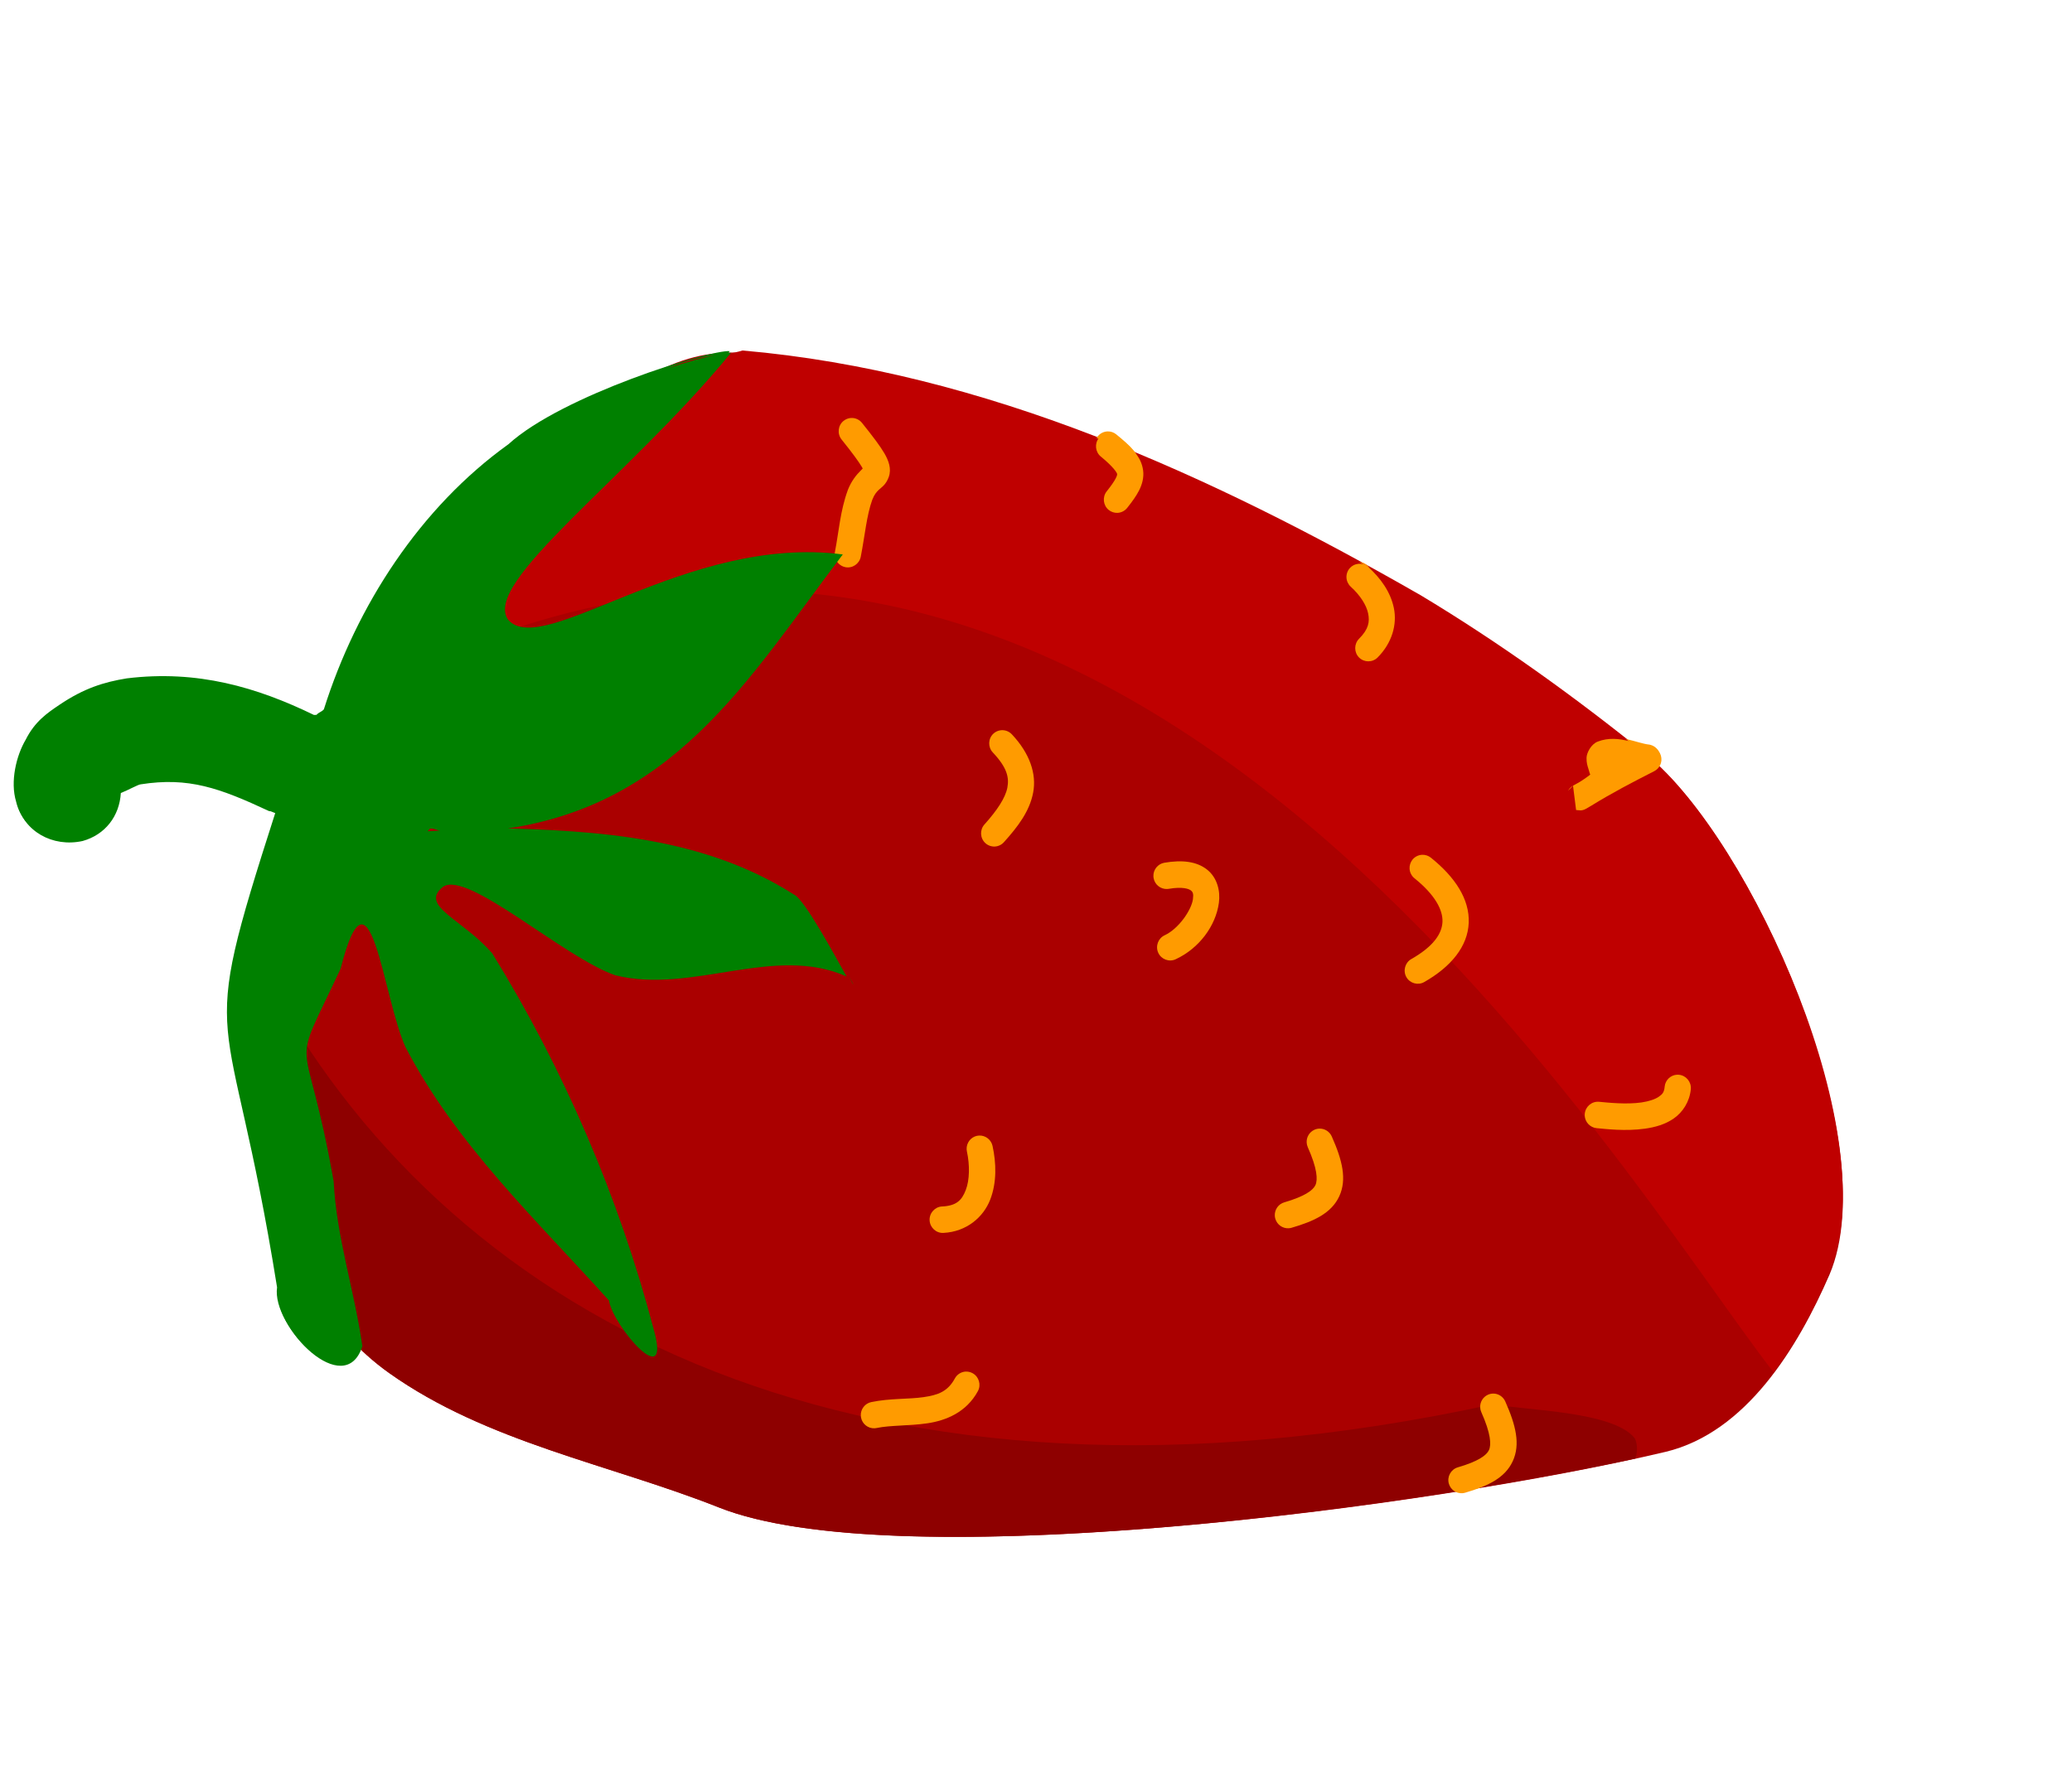 <?xml version="1.0" encoding="UTF-8" standalone="no"?>
<svg
   xmlns:serif="http://www.serif.com/"
   xmlns:dc="http://purl.org/dc/elements/1.1/"
   xmlns:cc="http://creativecommons.org/ns#"
   xmlns:rdf="http://www.w3.org/1999/02/22-rdf-syntax-ns#"
   xmlns:svg="http://www.w3.org/2000/svg"
   xmlns="http://www.w3.org/2000/svg"
   xmlns:sodipodi="http://sodipodi.sourceforge.net/DTD/sodipodi-0.dtd"
   xmlns:inkscape="http://www.inkscape.org/namespaces/inkscape"
   inkscape:version="1.0 (4035a4fb49, 2020-05-01)"
   sodipodi:docname="2022-PH-03-field02.svg"
   id="svg5450"
   version="1.1"
   viewBox="0 0 29.17 25.047"
   height="25.047mm"
   width="29.17mm">
  <defs
     id="defs5444" />
  <sodipodi:namedview
     showgrid="false"
     inkscape:document-rotation="0"
     inkscape:current-layer="layer1"
     inkscape:document-units="mm"
     inkscape:cy="560"
     inkscape:cx="400"
     inkscape:zoom="0.35"
     inkscape:pageshadow="2"
     inkscape:pageopacity="0.0"
     borderopacity="1.0"
     bordercolor="#666666"
     pagecolor="#ffffff"
     id="base" />
  <g
     transform="translate(-90.156,-135.901)"
     id="layer1"
     inkscape:groupmode="layer"
     inkscape:label="Ebene 1">
    <g
       style="clip-rule:evenodd;fill-rule:evenodd;stroke-linecap:round;stroke-linejoin:round;stroke-miterlimit:1.5"
       transform="matrix(0.265,0,0,0.265,-15.857,-295.637)"
       id="g1457">
      <g
         transform="matrix(1.612,0,0,1.662,307.811,239.346)"
         id="g1387" />
      <g
         transform="translate(186.468,1307.96)"
         id="g1455">
        <g
           id="g23042"
           serif:id="g2304"
           transform="matrix(1.346,-0.068,0.069,1.356,-194.854,28.935)">
          <g
             id="g22752"
             serif:id="g2275">
            <path
               id="path21172"
               serif:id="path2117"
               d="m 355,262.5 c 3.9,3.5 8.6,15.4 6.1,20.5 -1.4,2.8 -3.6,6 -6.8,6.6 -9.3,1.7 -30.6,3.4 -37.4,0.3 -4.2,-1.9 -9,-3 -12.7,-5.9 -4.9,-3.8 -4.6,-11.1 -3.6,-16.7 0.8,-4.6 3,-8.7 6.2,-12.2 3.8,-4.2 8.2,-10.9 13.4,-10.2 9.5,1.3 18.3,5.7 26.2,10.9 3,2 5.9,4.2 8.6,6.7 z"
               style="fill:#aa0000;fill-rule:nonzero" />
            <path
               id="path21332"
               serif:id="path2133"
               d="m 319.2,244.9 c -4.7,0.2 -8.8,6.3 -12.4,10.2 -0.6,0.6 -1.1,1.3 -1.6,1.9 h 0.3 c 29.3,-13.1 47.5,21.6 53.2,29.7 1,-1.2 1.8,-2.5 2.4,-3.8 2.5,-5.1 -2.2,-17 -6.1,-20.5 -2.7,-2.4 -5.6,-4.7 -8.6,-6.7 -8,-5.1 -16.7,-9.6 -26.2,-10.9 -0.4,0.1 -0.7,0.1 -1,0.1 z"
               style="fill:#bf0000;fill-rule:nonzero" />
            <path
               id="path21652"
               serif:id="path2165"
               d="m 300.4,268.8 c -0.7,5.4 -0.6,11.7 3.8,15.2 3.7,2.9 8.5,4 12.7,5.9 6.6,3 26.4,1.5 36.2,-0.1 0.1,-0.3 0.1,-0.6 0,-0.8 -0.8,-1.1 -4.3,-1.3 -5.5,-1.6 -25.1,4.1 -40.7,-5.4 -47.2,-18.6 z"
               style="fill:#8e0000;fill-rule:nonzero" />
            <path
               id="path11742"
               serif:id="path1174"
               d="m 329.563,260.084 c -0.111,0.008 -0.215,0.051 -0.299,0.123 -0.115,0.098 -0.182,0.242 -0.182,0.393 0,0.124 0.045,0.244 0.125,0.338 0.533,0.621 0.601,1.006 0.504,1.402 -0.097,0.396 -0.449,0.867 -0.977,1.394 -0.2,0.201 -0.2,0.53 0,0.731 0.201,0.2 0.53,0.2 0.731,0 0.572,-0.572 1.072,-1.15 1.25,-1.879 0.178,-0.729 -0.055,-1.544 -0.723,-2.322 -0.106,-0.125 -0.266,-0.192 -0.429,-0.18 z"
               style="fill:#ff9b00;fill-rule:nonzero" />
            <path
               id="path11702"
               serif:id="path1170"
               d="m 335.738,265.586 c -0.258,0.031 -0.455,0.253 -0.455,0.513 0,0.021 0.002,0.042 0.004,0.063 0.034,0.281 0.293,0.485 0.574,0.451 0.545,-0.065 0.793,0.042 0.868,0.106 0.074,0.064 0.102,0.134 0.062,0.347 -0.08,0.426 -0.627,1.131 -1.184,1.354 -0.262,0.106 -0.392,0.409 -0.287,0.672 0.105,0.263 0.409,0.394 0.672,0.289 0.943,-0.377 1.647,-1.224 1.817,-2.123 0.084,-0.45 -0.012,-0.985 -0.407,-1.324 -0.394,-0.34 -0.958,-0.433 -1.664,-0.348 z"
               style="fill:#ff9b00;fill-rule:nonzero" />
            <path
               id="path11662"
               serif:id="path1166"
               d="m 345.91,265.783 c -0.152,-0.003 -0.297,0.06 -0.398,0.174 -0.083,0.094 -0.129,0.216 -0.129,0.342 0,0.149 0.064,0.29 0.176,0.389 0.782,0.69 1.055,1.298 1.013,1.753 -0.041,0.456 -0.392,0.942 -1.302,1.397 -0.254,0.126 -0.359,0.439 -0.233,0.693 0.127,0.253 0.44,0.357 0.694,0.231 1.089,-0.545 1.789,-1.307 1.873,-2.227 0.083,-0.919 -0.444,-1.813 -1.362,-2.623 -0.092,-0.081 -0.209,-0.126 -0.332,-0.129 z"
               style="fill:#ff9b00;fill-rule:nonzero" />
            <path
               id="path11622"
               serif:id="path1162"
               d="m 341.316,276.283 c -0.069,-0.002 -0.138,0.01 -0.203,0.035 -0.198,0.077 -0.33,0.27 -0.33,0.483 0,0.064 0.012,0.127 0.035,0.187 0.331,0.851 0.334,1.289 0.225,1.494 -0.109,0.206 -0.459,0.425 -1.262,0.614 -0.233,0.055 -0.399,0.264 -0.399,0.503 0,0.041 0.005,0.081 0.014,0.12 0.066,0.275 0.346,0.449 0.622,0.385 0.897,-0.212 1.598,-0.492 1.939,-1.137 0.341,-0.645 0.193,-1.405 -0.176,-2.354 -0.074,-0.192 -0.258,-0.323 -0.465,-0.33 z"
               style="fill:#ff9b00;fill-rule:nonzero" />
            <path
               id="path11582"
               serif:id="path1158"
               d="m 327.902,275.883 c -0.029,0 -0.059,0.003 -0.088,0.008 -0.278,0.047 -0.469,0.315 -0.423,0.594 0.087,0.524 0.049,1.116 -0.125,1.502 -0.175,0.385 -0.388,0.595 -0.965,0.595 0,0 0,0 -10e-4,0 -0.283,0 -0.517,0.234 -0.517,0.518 v 0 c 0,0.284 0.234,0.517 0.517,0.517 10e-4,0 10e-4,0 10e-4,0 0.922,0 1.607,-0.538 1.908,-1.203 0.3,-0.664 0.314,-1.424 0.201,-2.099 -0.041,-0.248 -0.257,-0.431 -0.508,-0.432 z"
               style="fill:#ff9b00;fill-rule:nonzero" />
            <path
               id="path11542"
               serif:id="path1154"
               d="m 326.883,285.082 c -0.174,0.006 -0.333,0.098 -0.424,0.246 -0.304,0.494 -0.681,0.614 -1.27,0.67 -0.588,0.056 -1.322,-0.025 -2.068,0.09 -0.28,0.043 -0.475,0.31 -0.432,0.59 0.039,0.251 0.257,0.439 0.512,0.439 0.026,0 0.052,-0.002 0.078,-0.006 0.555,-0.085 1.27,-0.014 2.006,-0.084 0.736,-0.069 1.559,-0.35 2.055,-1.156 0.148,-0.241 0.073,-0.562 -0.168,-0.711 -0.087,-0.054 -0.187,-0.081 -0.289,-0.078 z"
               style="fill:#ff9b00;fill-rule:nonzero" />
            <path
               id="path11502"
               serif:id="path1150"
               d="m 355.514,274.883 c -0.261,-0.007 -0.488,0.185 -0.526,0.443 -0.03,0.209 -0.095,0.286 -0.246,0.379 -0.15,0.093 -0.405,0.165 -0.701,0.191 -0.592,0.054 -1.301,-0.056 -1.668,-0.109 -0.024,-0.003 -0.049,-0.005 -0.074,-0.005 -0.256,0 -0.476,0.191 -0.512,0.445 -0.003,0.024 -0.005,0.049 -0.005,0.073 0,0.257 0.191,0.477 0.445,0.513 0.332,0.047 1.125,0.186 1.908,0.115 0.391,-0.036 0.793,-0.12 1.152,-0.342 0.359,-0.222 0.655,-0.623 0.725,-1.113 0.039,-0.281 -0.159,-0.544 -0.44,-0.584 -0.019,-0.003 -0.039,-0.005 -0.058,-0.006 z"
               style="fill:#ff9b00;fill-rule:nonzero" />
            <path
               id="path11462"
               serif:id="path1146"
               d="m 324.303,247.582 c -0.11,0 -0.218,0.035 -0.307,0.1 -0.134,0.097 -0.214,0.253 -0.214,0.419 0,0.109 0.035,0.215 0.099,0.303 0.395,0.544 0.632,0.9 0.738,1.102 0.107,0.202 0.049,0.159 0.09,0.06 0.041,-0.098 0.011,-0.038 -0.147,0.1 -0.157,0.138 -0.374,0.371 -0.533,0.721 -10e-4,0.003 -0.002,0.006 -0.004,0.01 -0.34,0.793 -0.437,1.618 -0.627,2.379 -0.068,0.275 0.102,0.558 0.377,0.627 0.276,0.068 0.559,-0.102 0.627,-0.377 0.209,-0.837 0.312,-1.607 0.571,-2.213 0.09,-0.198 0.171,-0.28 0.273,-0.369 0.102,-0.09 0.292,-0.174 0.42,-0.485 0.128,-0.311 0.026,-0.634 -0.133,-0.935 -0.159,-0.302 -0.41,-0.672 -0.814,-1.229 -0.097,-0.133 -0.252,-0.212 -0.416,-0.213 z"
               style="fill:#ff9b00;fill-rule:nonzero" />
            <path
               id="path11422"
               serif:id="path1142"
               d="m 334.416,248.684 c -0.152,-0.005 -0.298,0.057 -0.4,0.17 -0.19,0.211 -0.172,0.54 0.039,0.73 0.478,0.431 0.602,0.665 0.605,0.709 0.002,0.022 0.002,0.056 -0.062,0.168 -0.065,0.112 -0.195,0.282 -0.385,0.496 -0.084,0.095 -0.131,0.217 -0.131,0.344 0,0.148 0.063,0.288 0.174,0.387 0.095,0.084 0.217,0.13 0.344,0.13 0.147,0 0.288,-0.063 0.386,-0.173 0.21,-0.236 0.381,-0.443 0.51,-0.668 0.129,-0.226 0.219,-0.492 0.195,-0.77 -0.046,-0.556 -0.424,-0.922 -0.945,-1.391 -0.091,-0.082 -0.208,-0.129 -0.33,-0.132 z"
               style="fill:#ff9b00;fill-rule:nonzero" />
            <path
               id="path11382"
               serif:id="path1138"
               d="m 343.982,254.283 c -0.13,0.005 -0.255,0.058 -0.347,0.151 -0.097,0.097 -0.152,0.228 -0.152,0.366 0,0.137 0.055,0.269 0.152,0.366 0.346,0.347 0.578,0.742 0.629,1.074 0.051,0.333 -0.014,0.618 -0.41,0.975 -0.211,0.19 -0.228,0.52 -0.038,0.73 0.19,0.211 0.52,0.229 0.731,0.039 0.603,-0.543 0.839,-1.257 0.74,-1.9 -0.099,-0.642 -0.468,-1.197 -0.922,-1.65 -0.101,-0.101 -0.24,-0.156 -0.383,-0.151 z"
               style="fill:#ff9b00;fill-rule:nonzero" />
            <path
               id="path11342"
               serif:id="path1134"
               d="m 353.037,261.709 c -0.255,0.085 -0.448,0.408 -0.465,0.604 -0.016,0.195 0.022,0.322 0.051,0.437 0.045,0.178 0.047,0.227 0.066,0.223 -0.027,0.025 -0.018,0.017 -0.064,0.048 -0.103,0.071 -0.235,0.15 -0.35,0.213 -0.05,0.028 -0.068,0.036 -0.109,0.057 -0.033,0.018 -0.065,0.029 -0.098,0.047 -0.003,10e-4 -0.003,0.003 -0.006,0.004 -0.005,0.002 -0.009,0.003 -0.013,0.006 -0.021,0.01 -0.045,0.024 -0.065,0.035 0,0 -10e-4,0 -0.002,0 v 0.002 c 0,0.004 0.074,0.955 0.074,0.955 0,0 0.188,0.022 0.188,0.022 0,0 0.07,-0.008 0.07,-0.008 0,-10e-4 0.044,-0.011 0.055,-0.014 0.022,-0.007 0.031,-0.011 0.039,-0.014 0.031,-0.012 0.038,-0.017 0.055,-0.025 0.04,-0.019 0.119,-0.063 0.187,-0.098 0.842,-0.461 1.694,-0.845 2.561,-1.23 0.018,-0.009 0.035,-0.018 0.052,-0.028 0.035,-0.021 0.067,-0.046 0.096,-0.074 0.015,-0.014 0.028,-0.029 0.041,-0.045 0.013,-0.015 0.024,-0.032 0.035,-0.049 0.022,-0.033 0.04,-0.069 0.053,-0.107 0.009,-0.027 0.017,-0.056 0.021,-0.084 0.003,-0.016 0.005,-0.033 0.006,-0.049 0.001,-0.01 0.002,-0.019 0.002,-0.029 0,-0.015 0,-0.029 -0.002,-0.043 -10e-4,-0.021 -0.004,-0.041 -0.008,-0.061 -0.003,-0.017 -0.007,-0.034 -0.011,-0.051 -10e-4,-0.002 -0.002,-0.005 -0.002,-0.008 -0.004,-0.01 -0.008,-0.02 -0.012,-0.031 -0.003,-0.008 -0.006,-0.017 -0.01,-0.025 -0.008,-0.018 -0.017,-0.036 -0.027,-0.053 -0.021,-0.035 -0.046,-0.067 -0.075,-0.096 -0.013,-0.014 -0.027,-0.028 -0.043,-0.041 0,0 -10e-4,0 -0.002,0 -0.015,-0.012 -0.031,-0.024 -0.048,-0.035 -0.034,-0.021 -0.07,-0.039 -0.108,-0.052 -0.019,-0.007 -0.039,-0.013 -0.058,-0.018 -0.009,-0.002 -0.017,-0.003 -0.026,-0.004 0,0 -10e-4,0 -0.002,0 -0.217,-0.037 -0.502,-0.152 -0.84,-0.25 -0.338,-0.099 -0.759,-0.18 -1.207,-0.031 z m -1.058,1.678 c -0.013,0.007 -0.015,0.006 -0.038,0.019 -0.01,0.006 -0.054,0.039 -0.054,0.039 0,0 -0.039,0.033 -0.039,0.034 0,0 -0.073,0.091 -0.073,0.091 0,0 0.196,-0.176 0.203,-0.183 z"
               style="fill:#ff9b00;fill-rule:nonzero" />
            <path
               id="path11302"
               serif:id="path1130"
               d="m 347.615,286.982 c -0.069,-0.002 -0.138,0.01 -0.203,0.036 -0.198,0.077 -0.33,0.269 -0.33,0.482 0,0.064 0.012,0.128 0.035,0.188 0.331,0.85 0.335,1.291 0.227,1.496 -0.109,0.205 -0.459,0.424 -1.262,0.613 -0.276,0.065 -0.449,0.345 -0.385,0.621 0.065,0.276 0.346,0.449 0.621,0.385 0.898,-0.211 1.598,-0.49 1.94,-1.135 0.341,-0.645 0.193,-1.406 -0.176,-2.355 -0.075,-0.194 -0.259,-0.324 -0.467,-0.331 z"
               style="fill:#ff9b00;fill-rule:nonzero" />
            <path
               id="path21192"
               serif:id="path2119"
               d="m 319.7,244.8 c -0.8,-0.1 -6.7,1.4 -8.9,3.2 -3.6,2.3 -6.3,6 -7.8,10 -0.1,0.1 -0.2,0.1 -0.3,0.2 h -0.1 c -2.2,-1.2 -4.5,-2 -7.3,-1.8 -0.9,0.1 -1.7,0.3 -2.7,0.9 -0.5,0.3 -1,0.6 -1.4,1.3 -0.4,0.6 -0.7,1.6 -0.5,2.4 0.2,1.1 1.3,1.8 2.5,1.6 0.9,-0.2 1.5,-0.9 1.6,-1.8 0.3,-0.1 0.7,-0.3 0.8,-0.3 1.9,-0.2 3.1,0.3 5,1.3 0.1,0 0.2,0.1 0.3,0.1 -3.7,9.7 -2.2,6.7 -0.9,18.6 -0.3,1.5 2.4,4.5 3.2,2.4 -0.2,-2.2 -0.8,-4.3 -0.8,-6.5 -0.8,-6.4 -1.6,-4 0.7,-8.3 1.4,-4.5 1.6,1.2 2.4,3.2 1.8,3.9 4.8,7 7.5,10.3 0.1,1 2.3,3.8 1.7,1.2 -1.1,-5.2 -3,-10.3 -5.6,-15 -1.1,-1.4 -2.8,-2 -1.8,-2.7 1,-0.6 4.6,3 6.6,3.8 3,0.9 6.3,-0.9 9.1,0.5 -0.4,-0.8 -1.5,-3.1 -1.9,-3.3 -3.4,-2.4 -7.5,-2.9 -11.8,-3.2 h -2.5 l 0.1,-0.1 c 0.2,0 0.3,0.1 0.4,0.1 0.7,0 1.3,0.1 2,0.1 7.2,-0.4 10.4,-5.4 14.4,-10.1 -6.1,-1.1 -12,3.5 -13.3,1.9 -1,-1.5 5,-5.3 9.3,-10 0.1,0.1 0.1,0.1 0,0 z m 3.4,24.6 c 0.2,0.4 0.2,0.5 0,0 z"
               style="fill:#008000;fill-rule:nonzero" />
          </g>
        </g>
        <g
           id="path2117-32"
           serif:id="path2117-3"
           transform="matrix(1.346,-0.068,0.069,1.356,-482.809,-41.542)">
          <path
             d="m 565.768,325.111 c 3.9,3.5 8.6,15.4 6.1,20.5 -1.4,2.8 -3.6,6 -6.8,6.6 -9.3,1.7 -30.6,3.4 -37.4,0.3 -4.2,-1.9 -9,-3 -12.7,-5.9 -4.9,-3.8 -4.6,-11.1 -3.6,-16.7 0.8,-4.6 3,-8.7 6.2,-12.2 3.8,-4.2 8.2,-10.9 13.4,-10.2 9.5,1.3 18.3,5.7 26.2,10.9 3,2 5.9,4.2 8.6,6.7 z"
             style="fill:#aa0000;fill-rule:nonzero"
             id="path1407" />
        </g>
        <g
           id="path2133-52"
           serif:id="path2133-5"
           transform="matrix(1.346,-0.068,0.069,1.356,-482.809,-41.542)">
          <path
             d="m 529.968,307.511 c -4.7,0.2 -8.8,6.3 -12.4,10.2 -0.6,0.6 -1.1,1.3 -1.6,1.9 h 0.3 c 29.3,-13.1 47.5,21.6 53.2,29.7 1,-1.2 1.8,-2.5 2.4,-3.8 2.5,-5.1 -2.2,-17 -6.1,-20.5 -2.7,-2.4 -5.6,-4.7 -8.6,-6.7 -8,-5.1 -16.7,-9.6 -26.2,-10.9 -0.4,0.1 -0.7,0.1 -1,0.1 z"
             style="fill:#bf0000;fill-rule:nonzero"
             id="path1410" />
        </g>
        <g
           id="path2165-12"
           serif:id="path2165-1"
           transform="matrix(1.346,-0.068,0.069,1.356,-482.809,-41.542)">
          <path
             d="m 511.168,331.411 c -0.7,5.4 -0.6,11.7 3.8,15.2 3.7,2.9 8.5,4 12.7,5.9 6.6,3 26.4,1.5 36.2,-0.1 0.1,-0.3 0.1,-0.6 0,-0.8 -0.8,-1.1 -4.3,-1.3 -5.5,-1.6 -25.1,4.1 -40.7,-5.4 -47.2,-18.6 z"
             style="fill:#8e0000;fill-rule:nonzero"
             id="path1413" />
        </g>
        <g
           id="path11262"
           serif:id="path1126"
           transform="matrix(1.346,-0.068,0.069,1.356,-482.809,-41.542)">
          <path
             d="m 540.33,322.695 c -0.11,0.008 -0.215,0.051 -0.299,0.123 -0.214,0.185 -0.239,0.514 -0.054,0.729 0.532,0.621 0.598,1.008 0.502,1.404 -0.097,0.396 -0.449,0.867 -0.977,1.395 -0.2,0.2 -0.2,0.53 0,0.73 0.097,0.097 0.229,0.152 0.366,0.152 0.138,0 0.269,-0.055 0.366,-0.152 0.573,-0.572 1.072,-1.15 1.25,-1.879 0.179,-0.729 -0.055,-1.543 -0.722,-2.322 -0.107,-0.125 -0.268,-0.192 -0.432,-0.18 z"
             style="fill:#ff9b00;fill-rule:nonzero"
             id="path1416" />
        </g>
        <g
           id="path11222"
           serif:id="path1122"
           transform="matrix(1.346,-0.068,0.069,1.356,-482.809,-41.542)">
          <path
             d="m 546.506,328.197 c -0.259,0.032 -0.455,0.253 -0.455,0.514 0,0.021 10e-4,0.042 0.004,0.062 0.031,0.259 0.253,0.455 0.513,0.455 0.021,0 0.042,-0.001 0.063,-0.003 0.545,-0.066 0.791,0.041 0.865,0.105 0.075,0.064 0.105,0.135 0.065,0.348 -0.081,0.426 -0.627,1.131 -1.184,1.353 -0.264,0.105 -0.394,0.409 -0.289,0.672 0.105,0.264 0.408,0.394 0.672,0.289 0.943,-0.377 1.647,-1.224 1.816,-2.123 0.085,-0.449 -0.01,-0.985 -0.404,-1.324 -0.394,-0.339 -0.961,-0.432 -1.666,-0.348 z"
             style="fill:#ff9b00;fill-rule:nonzero"
             id="path1419" />
        </g>
        <g
           id="path11182"
           serif:id="path1118"
           transform="matrix(1.346,-0.068,0.069,1.356,-482.809,-41.542)">
          <path
             d="m 556.68,328.395 c -0.152,-0.004 -0.298,0.06 -0.399,0.173 -0.083,0.095 -0.13,0.217 -0.13,0.343 0,0.148 0.064,0.29 0.175,0.388 0.782,0.69 1.055,1.298 1.014,1.754 -0.042,0.455 -0.392,0.941 -1.303,1.396 -0.253,0.127 -0.357,0.44 -0.23,0.694 0.127,0.253 0.44,0.357 0.693,0.23 1.089,-0.545 1.787,-1.309 1.871,-2.228 0.084,-0.92 -0.443,-1.812 -1.361,-2.622 -0.092,-0.08 -0.209,-0.126 -0.33,-0.128 z"
             style="fill:#ff9b00;fill-rule:nonzero"
             id="path1422" />
        </g>
        <g
           id="path11142"
           serif:id="path1114"
           transform="matrix(1.346,-0.068,0.069,1.356,-482.809,-41.542)">
          <path
             d="m 552.084,338.895 c -0.069,-0.002 -0.138,0.009 -0.203,0.035 -0.199,0.077 -0.33,0.269 -0.33,0.482 0,0.064 0.012,0.128 0.035,0.188 0.331,0.851 0.333,1.289 0.225,1.494 -0.109,0.205 -0.458,0.424 -1.26,0.613 -0.234,0.054 -0.401,0.264 -0.401,0.504 0,0.04 0.005,0.08 0.014,0.119 0.055,0.233 0.264,0.399 0.504,0.399 0.04,0 0.08,-0.005 0.119,-0.014 0.897,-0.211 1.598,-0.492 1.94,-1.137 0.341,-0.645 0.193,-1.404 -0.176,-2.353 -0.075,-0.194 -0.26,-0.324 -0.467,-0.33 z"
             style="fill:#ff9b00;fill-rule:nonzero"
             id="path1425" />
        </g>
        <g
           id="path11102"
           serif:id="path1110"
           transform="matrix(1.346,-0.068,0.069,1.356,-482.809,-41.542)">
          <path
             d="m 538.67,338.494 c -0.029,0 -0.058,0.002 -0.086,0.006 -0.249,0.041 -0.433,0.258 -0.433,0.511 0,0.028 0.003,0.057 0.007,0.085 0.088,0.524 0.052,1.116 -0.123,1.502 -0.174,0.386 -0.389,0.596 -0.967,0.596 0,-0.001 0,-0.001 0,-0.001 -0.284,0 -0.517,0.234 -0.517,0.518 v 0 c 0,0.284 0.233,0.518 0.517,0.518 0,0 0,0 0,0 0.923,0 1.608,-0.541 1.909,-1.205 0.3,-0.665 0.313,-1.422 0.201,-2.098 -0.042,-0.247 -0.257,-0.431 -0.508,-0.432 z"
             style="fill:#ff9b00;fill-rule:nonzero"
             id="path1428" />
        </g>
        <g
           id="path11062"
           serif:id="path1106"
           transform="matrix(1.346,-0.068,0.069,1.356,-482.809,-41.542)">
          <path
             d="m 537.652,347.693 c -0.173,0.006 -0.333,0.099 -0.423,0.246 -0.304,0.494 -0.683,0.615 -1.272,0.67 -0.589,0.056 -1.321,-0.025 -2.066,0.09 -0.252,0.038 -0.44,0.257 -0.44,0.512 0,0.026 0.002,0.052 0.006,0.078 0.038,0.252 0.257,0.44 0.511,0.44 0.027,0 0.053,-0.002 0.079,-0.006 0.554,-0.086 1.272,-0.015 2.008,-0.084 0.736,-0.07 1.558,-0.35 2.054,-1.157 0.149,-0.241 0.072,-0.562 -0.17,-0.711 -0.086,-0.053 -0.185,-0.08 -0.287,-0.078 z"
             style="fill:#ff9b00;fill-rule:nonzero"
             id="path1431" />
        </g>
        <g
           id="path11022"
           serif:id="path1102"
           transform="matrix(1.346,-0.068,0.069,1.356,-482.809,-41.542)">
          <path
             d="m 566.281,337.494 c -0.261,-0.007 -0.488,0.185 -0.525,0.444 -0.03,0.209 -0.096,0.285 -0.246,0.378 -0.151,0.094 -0.406,0.165 -0.701,0.192 -0.592,0.054 -1.301,-0.057 -1.668,-0.11 -0.281,-0.039 -0.544,0.159 -0.584,0.44 -0.004,0.024 -0.006,0.049 -0.006,0.074 0,0.256 0.191,0.476 0.445,0.512 0.333,0.047 1.123,0.186 1.906,0.115 0.392,-0.036 0.794,-0.121 1.153,-0.344 0.358,-0.222 0.656,-0.62 0.726,-1.111 0.04,-0.281 -0.159,-0.544 -0.439,-0.584 -0.02,-0.003 -0.04,-0.005 -0.061,-0.006 z"
             style="fill:#ff9b00;fill-rule:nonzero"
             id="path1434" />
        </g>
        <g
           id="path10982"
           serif:id="path1098"
           transform="matrix(1.346,-0.068,0.069,1.356,-482.809,-41.542)">
          <path
             d="m 535.072,310.193 c -0.111,0 -0.219,0.035 -0.308,0.1 -0.23,0.167 -0.281,0.493 -0.114,0.723 0.396,0.543 0.63,0.899 0.737,1.101 0.106,0.202 0.051,0.157 0.092,0.059 0.04,-0.099 0.01,-0.037 -0.147,0.101 -0.157,0.138 -0.376,0.371 -0.535,0.721 -10e-4,0.003 -0.003,0.007 -0.004,0.01 -0.34,0.793 -0.437,1.616 -0.627,2.377 -0.011,0.041 -0.016,0.084 -0.016,0.127 0,0.237 0.163,0.445 0.393,0.502 0.275,0.068 0.558,-0.102 0.627,-0.377 0.209,-0.835 0.313,-1.605 0.57,-2.211 l 0.002,-0.002 c 0.091,-0.198 0.172,-0.28 0.274,-0.369 0.102,-0.09 0.289,-0.174 0.418,-0.485 0.128,-0.31 0.028,-0.636 -0.131,-0.937 -0.159,-0.301 -0.412,-0.67 -0.817,-1.227 -0.096,-0.132 -0.25,-0.211 -0.414,-0.212 z"
             style="fill:#ff9b00;fill-rule:nonzero"
             id="path1437" />
        </g>
        <g
           id="path10942"
           serif:id="path1094"
           transform="matrix(1.346,-0.068,0.069,1.356,-482.809,-41.542)">
          <path
             d="m 545.125,311.295 c -0.131,0.011 -0.254,0.072 -0.342,0.17 -0.189,0.211 -0.172,0.541 0.039,0.73 0.479,0.431 0.602,0.665 0.606,0.709 0.002,0.022 0.004,0.056 -0.061,0.168 -0.064,0.113 -0.194,0.282 -0.385,0.496 -0.187,0.212 -0.167,0.541 0.043,0.729 0.095,0.084 0.218,0.131 0.344,0.131 0.148,0 0.289,-0.064 0.387,-0.174 0.209,-0.236 0.378,-0.441 0.508,-0.666 0.129,-0.225 0.218,-0.492 0.195,-0.77 -0.046,-0.556 -0.424,-0.923 -0.945,-1.392 -0.106,-0.096 -0.247,-0.143 -0.389,-0.131 z"
             style="fill:#ff9b00;fill-rule:nonzero"
             id="path1440" />
        </g>
        <g
           id="path10902"
           serif:id="path1090"
           transform="matrix(1.346,-0.068,0.069,1.356,-482.809,-41.542)">
          <path
             d="m 554.752,316.895 c -0.131,0.003 -0.256,0.057 -0.35,0.15 -0.097,0.097 -0.152,0.229 -0.152,0.366 0,0.137 0.055,0.269 0.152,0.366 0.347,0.347 0.578,0.742 0.629,1.075 0.051,0.332 -0.011,0.617 -0.408,0.974 -0.211,0.19 -0.229,0.52 -0.039,0.731 0.19,0.211 0.519,0.228 0.73,0.039 0.604,-0.543 0.84,-1.258 0.741,-1.901 -0.099,-0.642 -0.467,-1.197 -0.92,-1.65 -0.102,-0.101 -0.24,-0.155 -0.383,-0.15 z"
             style="fill:#ff9b00;fill-rule:nonzero"
             id="path1443" />
        </g>
        <g
           id="path10862"
           serif:id="path1086"
           transform="matrix(1.346,-0.068,0.069,1.356,-482.809,-41.542)">
          <path
             d="m 563.805,324.32 c -0.255,0.085 -0.449,0.408 -0.465,0.604 -0.016,0.196 0.022,0.323 0.051,0.437 0.044,0.178 0.049,0.227 0.068,0.223 -0.028,0.025 -0.018,0.017 -0.064,0.049 -0.103,0.07 -0.235,0.149 -0.35,0.213 -0.039,0.021 -0.052,0.027 -0.086,0.045 -0.048,0.026 -0.094,0.041 -0.142,0.068 -0.02,0.009 -0.045,0.024 -0.065,0.035 0,0 0.072,0.955 0.072,0.955 0,0 0.19,0.024 0.19,0.024 0,0 0.068,-0.008 0.068,-0.008 0,0 0.046,-0.011 0.057,-0.014 0.022,-0.007 0.029,-0.011 0.037,-0.014 0.031,-0.012 0.04,-0.017 0.057,-0.025 0.04,-0.019 0.12,-0.062 0.189,-0.098 0.842,-0.46 1.691,-0.846 2.557,-1.23 0.055,-0.025 0.106,-0.059 0.15,-0.102 0.043,-0.042 0.079,-0.092 0.105,-0.146 0.009,-0.019 0.017,-0.038 0.024,-0.057 0.006,-0.019 0.011,-0.037 0.015,-0.057 0.003,-0.009 0.005,-0.018 0.006,-0.027 10e-4,-0.008 0.002,-0.016 0.002,-0.023 0.001,-0.004 0.002,-0.007 0.002,-0.01 10e-4,-0.004 10e-4,-0.007 0,-0.01 0.002,-0.017 0.003,-0.033 0.002,-0.049 0,-0.018 -10e-4,-0.037 -0.004,-0.055 0,-0.002 0,-0.004 0,-0.006 0,-0.002 -10e-4,-0.004 -0.002,-0.006 -0.002,-0.014 -0.004,-0.027 -0.008,-0.041 0,-0.004 -10e-4,-0.009 -0.002,-0.014 -0.002,-0.008 -0.005,-0.017 -0.008,-0.025 -0.006,-0.019 -0.013,-0.038 -0.021,-0.057 -0.008,-0.018 -0.017,-0.035 -0.027,-0.052 -0.01,-0.018 -0.021,-0.035 -0.034,-0.051 -0.024,-0.032 -0.052,-0.061 -0.084,-0.086 -0.047,-0.038 -0.1,-0.068 -0.158,-0.088 -0.018,-0.007 -0.037,-0.013 -0.056,-0.017 -10e-4,0 -0.002,0 -0.002,0 -0.009,-0.002 -0.017,-0.003 -0.026,-0.004 -10e-4,-10e-4 -0.003,-0.002 -0.004,-0.002 -0.217,-0.037 -0.499,-0.15 -0.836,-0.249 -0.338,-0.098 -0.761,-0.18 -1.209,-0.031 z m -1.053,1.674 c -0.013,0.007 -0.018,0.006 -0.043,0.022 -0.01,0.006 -0.054,0.04 -0.055,0.041 0,0 -0.037,0.033 -0.037,0.033 0,0 -0.074,0.092 -0.074,0.092 0,0 0.209,-0.188 0.209,-0.188 z"
             style="fill:#ff9b00;fill-rule:nonzero"
             id="path1446" />
        </g>
        <g
           id="path10822"
           serif:id="path1082"
           transform="matrix(1.346,-0.068,0.069,1.356,-482.809,-41.542)">
          <path
             d="m 558.385,349.594 c -0.07,-0.002 -0.139,0.01 -0.203,0.035 -0.199,0.077 -0.331,0.269 -0.331,0.482 0,0.064 0.012,0.128 0.036,0.188 0.331,0.851 0.333,1.291 0.224,1.496 -0.108,0.205 -0.459,0.424 -1.261,0.613 -0.276,0.065 -0.45,0.345 -0.385,0.621 0.055,0.233 0.264,0.399 0.503,0.399 0.041,0 0.081,-0.005 0.12,-0.014 0.897,-0.211 1.596,-0.492 1.937,-1.137 0.342,-0.645 0.194,-1.404 -0.175,-2.353 -0.075,-0.193 -0.259,-0.323 -0.465,-0.33 z"
             style="fill:#ff9b00;fill-rule:nonzero"
             id="path1449" />
        </g>
        <g
           id="path2119-12"
           serif:id="path2119-1"
           transform="matrix(1.346,-0.068,0.069,1.356,-482.809,-41.542)">
          <path
             d="m 530.468,307.411 c -0.8,-0.1 -6.7,1.4 -8.9,3.2 -3.6,2.3 -6.3,6 -7.8,10 -0.1,0.1 -0.2,0.1 -0.3,0.2 h -0.1 c -2.2,-1.2 -4.5,-2 -7.3,-1.8 -0.9,0.1 -1.7,0.3 -2.7,0.9 -0.5,0.3 -1,0.6 -1.4,1.3 -0.4,0.6 -0.7,1.6 -0.5,2.4 0.2,1.1 1.3,1.8 2.5,1.6 0.9,-0.2 1.5,-0.9 1.6,-1.8 0.3,-0.1 0.7,-0.3 0.8,-0.3 1.9,-0.2 3.1,0.3 5,1.3 0.1,0 0.2,0.1 0.3,0.1 -3.7,9.7 -2.2,6.7 -0.9,18.6 -0.3,1.5 2.4,4.5 3.2,2.4 -0.2,-2.2 -0.8,-4.3 -0.8,-6.5 -0.8,-6.4 -1.6,-4 0.7,-8.3 1.4,-4.5 1.6,1.2 2.4,3.2 1.8,3.9 4.8,7 7.5,10.3 0.1,1 2.3,3.8 1.7,1.2 -1.1,-5.2 -3,-10.3 -5.6,-15 -1.1,-1.4 -2.8,-2 -1.8,-2.7 1,-0.6 4.6,3 6.6,3.8 3,0.9 6.3,-0.9 9.1,0.5 -0.4,-0.8 -1.5,-3.1 -1.9,-3.3 -3.4,-2.4 -7.5,-2.9 -11.8,-3.2 h -2.5 l 0.1,-0.1 c 0.2,0 0.3,0.1 0.4,0.1 0.7,0 1.3,0.1 2,0.1 7.2,-0.4 10.4,-5.4 14.4,-10.1 -6.1,-1.1 -12,3.5 -13.3,1.9 -1,-1.5 5,-5.3 9.3,-10 0.1,0.1 0.1,0.1 0,0 z m 3.4,24.6 c 0.2,0.4 0.2,0.5 0,0 z"
             style="fill:#008000;fill-rule:nonzero"
             id="path1452" />
        </g>
      </g>
    </g>
  </g>
</svg>
